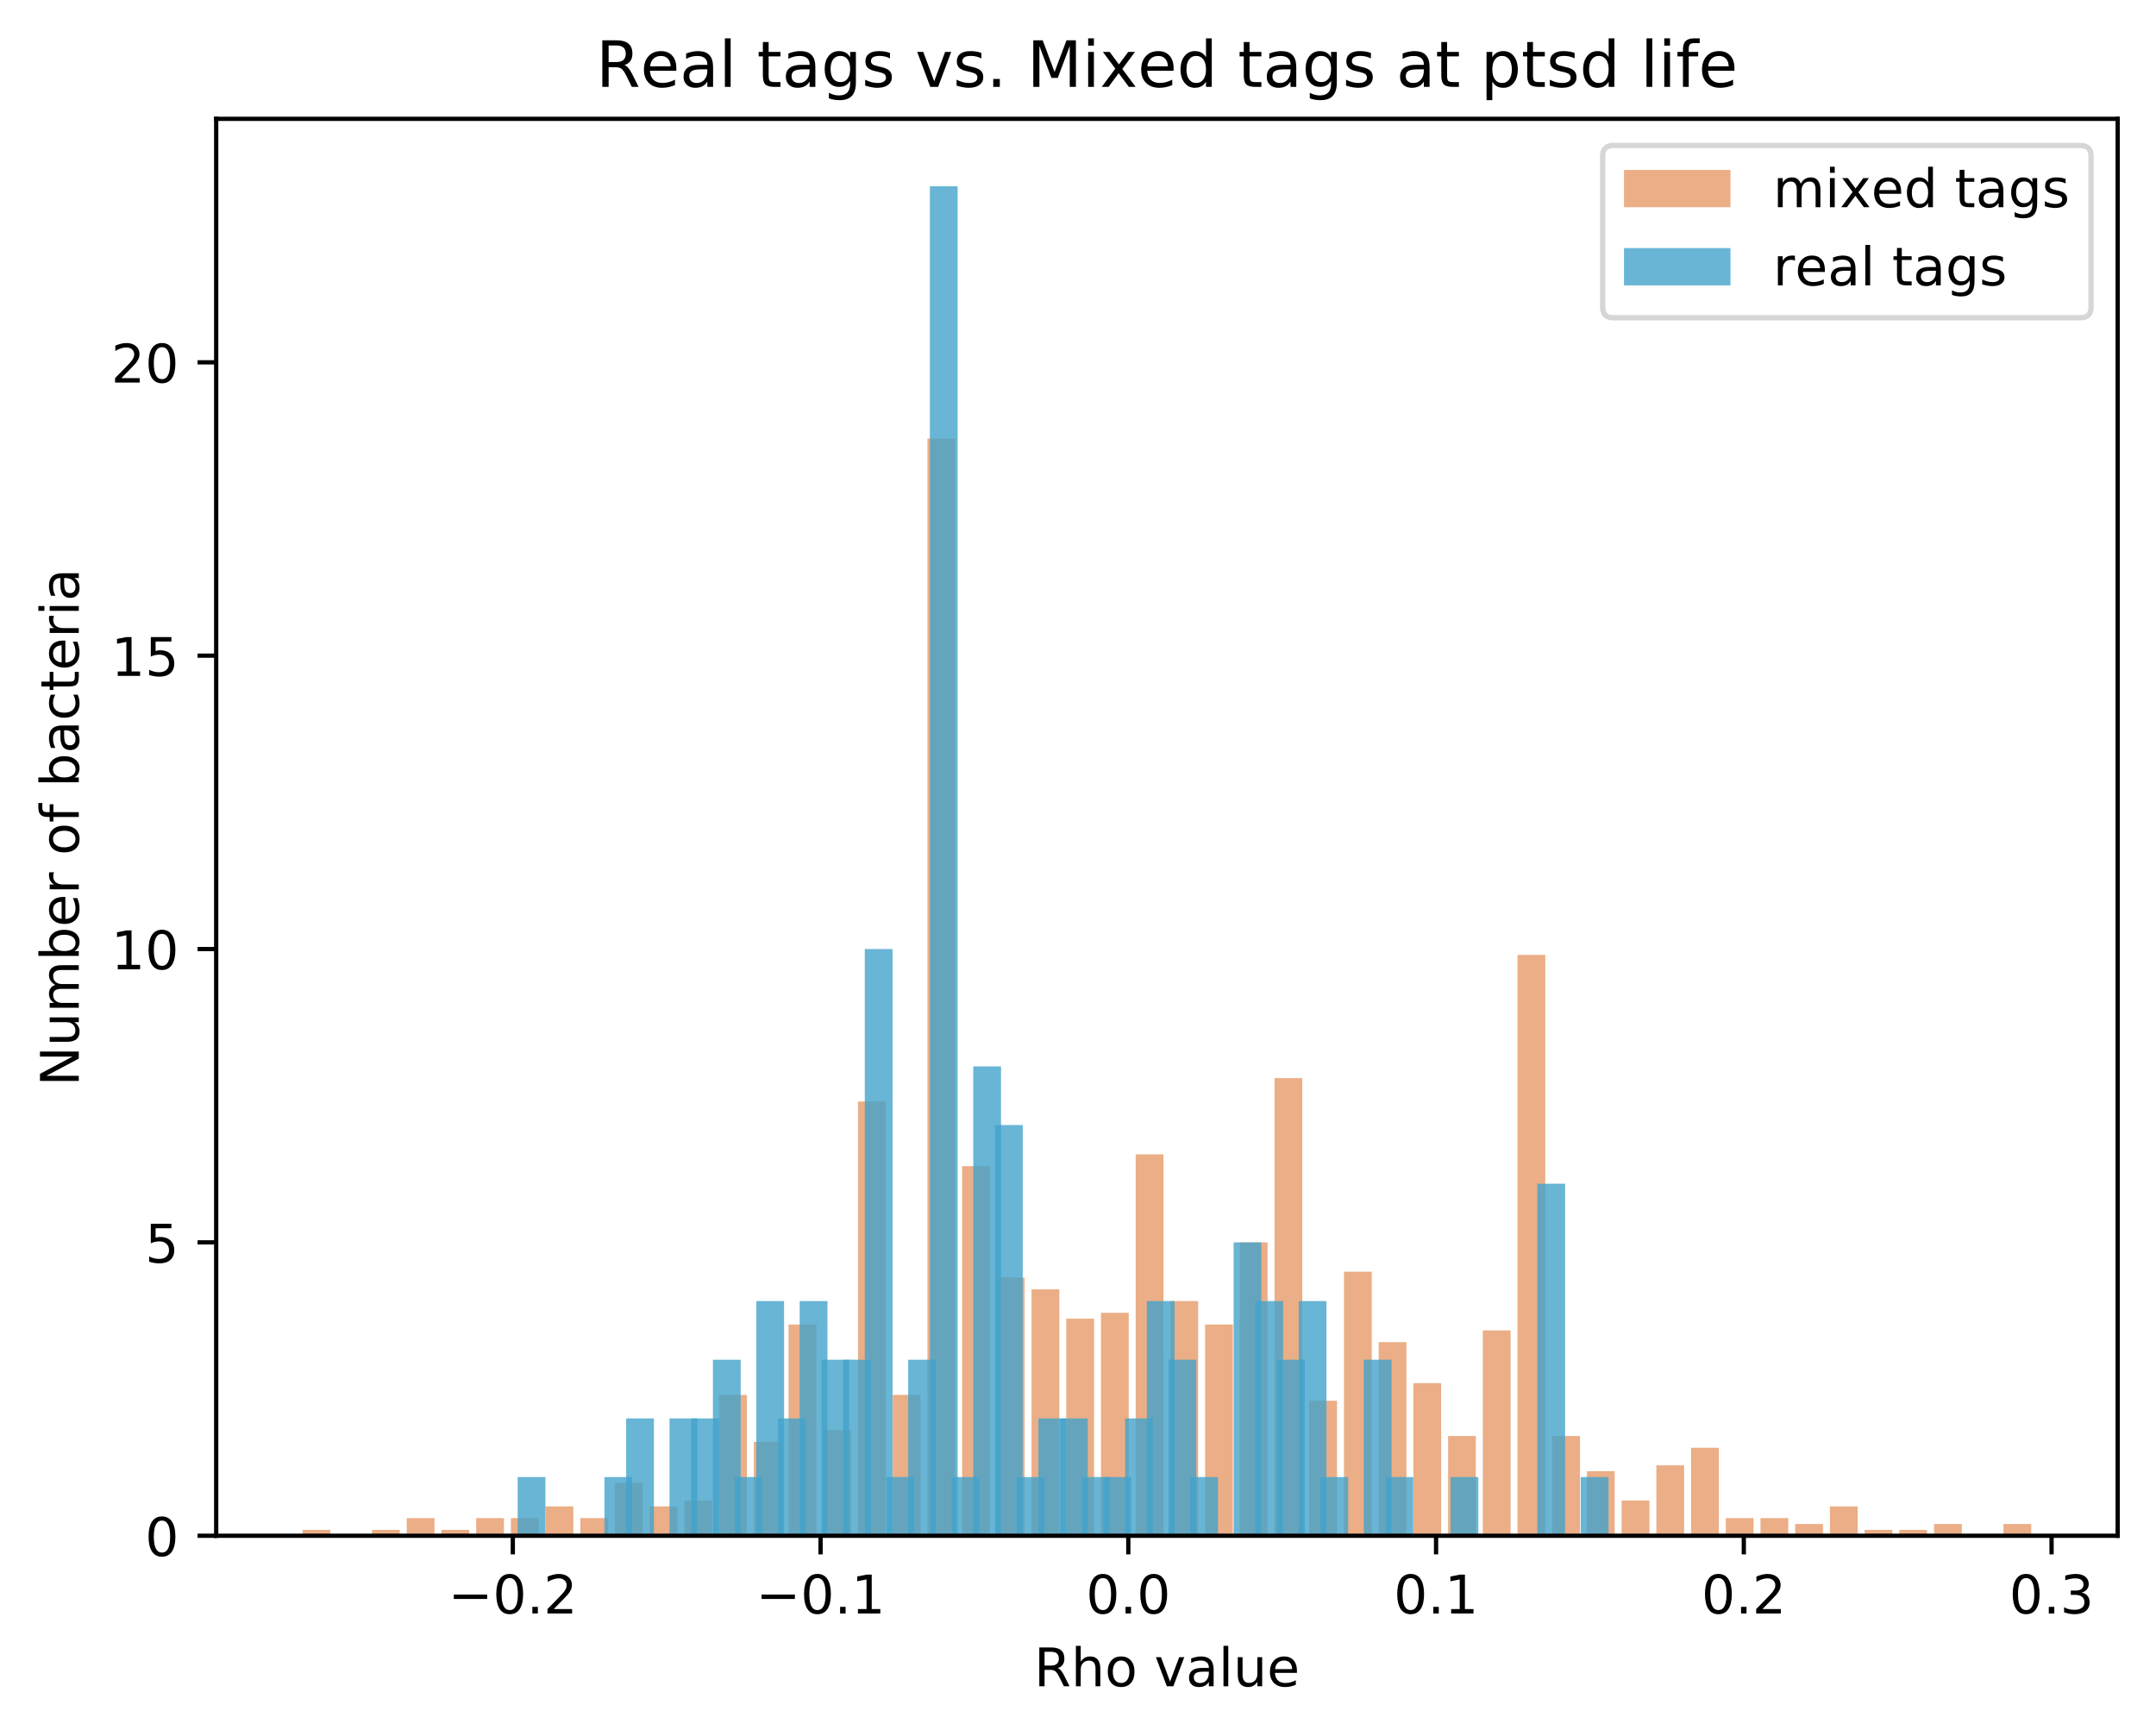 <?xml version="1.0" encoding="utf-8" standalone="no"?>
<!DOCTYPE svg PUBLIC "-//W3C//DTD SVG 1.1//EN"
  "http://www.w3.org/Graphics/SVG/1.1/DTD/svg11.dtd">
<!-- Created with matplotlib (https://matplotlib.org/) -->
<svg height="325.986pt" version="1.1" viewBox="0 0 404.923 325.986" width="404.923pt" xmlns="http://www.w3.org/2000/svg" xmlns:xlink="http://www.w3.org/1999/xlink">
 <defs>
  <style type="text/css">
*{stroke-linecap:butt;stroke-linejoin:round;}
  </style>
 </defs>
 <g id="figure_1">
  <g id="patch_1">
   <path d="M 0 325.986 
L 404.923 325.986 
L 404.923 0 
L 0 0 
z
" style="fill:#ffffff;"/>
  </g>
  <g id="axes_1">
   <g id="patch_2">
    <path d="M 40.603 288.43 
L 397.723 288.43 
L 397.723 22.318 
L 40.603 22.318 
z
" style="fill:#ffffff;"/>
   </g>
   <g id="patch_3">
    <path clip-path="url(#p8db9ea2156)" d="M 56.836 288.43 
L 62.051 288.43 
L 62.051 287.328 
L 56.836 287.328 
z
" style="fill:#d95f0e;opacity:0.5;"/>
   </g>
   <g id="patch_4">
    <path clip-path="url(#p8db9ea2156)" d="M 63.355 288.43 
L 68.57 288.43 
L 68.57 288.43 
L 63.355 288.43 
z
" style="fill:#d95f0e;opacity:0.5;"/>
   </g>
   <g id="patch_5">
    <path clip-path="url(#p8db9ea2156)" d="M 69.874 288.43 
L 75.09 288.43 
L 75.09 287.328 
L 69.874 287.328 
z
" style="fill:#d95f0e;opacity:0.5;"/>
   </g>
   <g id="patch_6">
    <path clip-path="url(#p8db9ea2156)" d="M 76.393 288.43 
L 81.609 288.43 
L 81.609 285.124 
L 76.393 285.124 
z
" style="fill:#d95f0e;opacity:0.5;"/>
   </g>
   <g id="patch_7">
    <path clip-path="url(#p8db9ea2156)" d="M 82.913 288.43 
L 88.128 288.43 
L 88.128 287.328 
L 82.913 287.328 
z
" style="fill:#d95f0e;opacity:0.5;"/>
   </g>
   <g id="patch_8">
    <path clip-path="url(#p8db9ea2156)" d="M 89.432 288.43 
L 94.647 288.43 
L 94.647 285.124 
L 89.432 285.124 
z
" style="fill:#d95f0e;opacity:0.5;"/>
   </g>
   <g id="patch_9">
    <path clip-path="url(#p8db9ea2156)" d="M 95.951 288.43 
L 101.166 288.43 
L 101.166 285.124 
L 95.951 285.124 
z
" style="fill:#d95f0e;opacity:0.5;"/>
   </g>
   <g id="patch_10">
    <path clip-path="url(#p8db9ea2156)" d="M 102.47 288.43 
L 107.685 288.43 
L 107.685 282.921 
L 102.47 282.921 
z
" style="fill:#d95f0e;opacity:0.5;"/>
   </g>
   <g id="patch_11">
    <path clip-path="url(#p8db9ea2156)" d="M 108.989 288.43 
L 114.205 288.43 
L 114.205 285.124 
L 108.989 285.124 
z
" style="fill:#d95f0e;opacity:0.5;"/>
   </g>
   <g id="patch_12">
    <path clip-path="url(#p8db9ea2156)" d="M 115.508 288.43 
L 120.724 288.43 
L 120.724 278.513 
L 115.508 278.513 
z
" style="fill:#d95f0e;opacity:0.5;"/>
   </g>
   <g id="patch_13">
    <path clip-path="url(#p8db9ea2156)" d="M 122.028 288.43 
L 127.243 288.43 
L 127.243 282.921 
L 122.028 282.921 
z
" style="fill:#d95f0e;opacity:0.5;"/>
   </g>
   <g id="patch_14">
    <path clip-path="url(#p8db9ea2156)" d="M 128.547 288.43 
L 133.762 288.43 
L 133.762 281.819 
L 128.547 281.819 
z
" style="fill:#d95f0e;opacity:0.5;"/>
   </g>
   <g id="patch_15">
    <path clip-path="url(#p8db9ea2156)" d="M 135.066 288.43 
L 140.281 288.43 
L 140.281 261.984 
L 135.066 261.984 
z
" style="fill:#d95f0e;opacity:0.5;"/>
   </g>
   <g id="patch_16">
    <path clip-path="url(#p8db9ea2156)" d="M 141.585 288.43 
L 146.8 288.43 
L 146.8 270.8 
L 141.585 270.8 
z
" style="fill:#d95f0e;opacity:0.5;"/>
   </g>
   <g id="patch_17">
    <path clip-path="url(#p8db9ea2156)" d="M 148.104 288.43 
L 153.32 288.43 
L 153.32 248.761 
L 148.104 248.761 
z
" style="fill:#d95f0e;opacity:0.5;"/>
   </g>
   <g id="patch_18">
    <path clip-path="url(#p8db9ea2156)" d="M 154.623 288.43 
L 159.839 288.43 
L 159.839 268.596 
L 154.623 268.596 
z
" style="fill:#d95f0e;opacity:0.5;"/>
   </g>
   <g id="patch_19">
    <path clip-path="url(#p8db9ea2156)" d="M 161.143 288.43 
L 166.358 288.43 
L 166.358 206.889 
L 161.143 206.889 
z
" style="fill:#d95f0e;opacity:0.5;"/>
   </g>
   <g id="patch_20">
    <path clip-path="url(#p8db9ea2156)" d="M 167.662 288.43 
L 172.877 288.43 
L 172.877 261.984 
L 167.662 261.984 
z
" style="fill:#d95f0e;opacity:0.5;"/>
   </g>
   <g id="patch_21">
    <path clip-path="url(#p8db9ea2156)" d="M 174.181 288.43 
L 179.396 288.43 
L 179.396 82.372 
L 174.181 82.372 
z
" style="fill:#d95f0e;opacity:0.5;"/>
   </g>
   <g id="patch_22">
    <path clip-path="url(#p8db9ea2156)" d="M 180.7 288.43 
L 185.915 288.43 
L 185.915 219.01 
L 180.7 219.01 
z
" style="fill:#d95f0e;opacity:0.5;"/>
   </g>
   <g id="patch_23">
    <path clip-path="url(#p8db9ea2156)" d="M 187.219 288.43 
L 192.435 288.43 
L 192.435 239.946 
L 187.219 239.946 
z
" style="fill:#d95f0e;opacity:0.5;"/>
   </g>
   <g id="patch_24">
    <path clip-path="url(#p8db9ea2156)" d="M 193.738 288.43 
L 198.954 288.43 
L 198.954 242.15 
L 193.738 242.15 
z
" style="fill:#d95f0e;opacity:0.5;"/>
   </g>
   <g id="patch_25">
    <path clip-path="url(#p8db9ea2156)" d="M 200.258 288.43 
L 205.473 288.43 
L 205.473 247.659 
L 200.258 247.659 
z
" style="fill:#d95f0e;opacity:0.5;"/>
   </g>
   <g id="patch_26">
    <path clip-path="url(#p8db9ea2156)" d="M 206.777 288.43 
L 211.992 288.43 
L 211.992 246.557 
L 206.777 246.557 
z
" style="fill:#d95f0e;opacity:0.5;"/>
   </g>
   <g id="patch_27">
    <path clip-path="url(#p8db9ea2156)" d="M 213.296 288.43 
L 218.511 288.43 
L 218.511 216.806 
L 213.296 216.806 
z
" style="fill:#d95f0e;opacity:0.5;"/>
   </g>
   <g id="patch_28">
    <path clip-path="url(#p8db9ea2156)" d="M 219.815 288.43 
L 225.03 288.43 
L 225.03 244.354 
L 219.815 244.354 
z
" style="fill:#d95f0e;opacity:0.5;"/>
   </g>
   <g id="patch_29">
    <path clip-path="url(#p8db9ea2156)" d="M 226.334 288.43 
L 231.55 288.43 
L 231.55 248.761 
L 226.334 248.761 
z
" style="fill:#d95f0e;opacity:0.5;"/>
   </g>
   <g id="patch_30">
    <path clip-path="url(#p8db9ea2156)" d="M 232.853 288.43 
L 238.069 288.43 
L 238.069 233.334 
L 232.853 233.334 
z
" style="fill:#d95f0e;opacity:0.5;"/>
   </g>
   <g id="patch_31">
    <path clip-path="url(#p8db9ea2156)" d="M 239.373 288.43 
L 244.588 288.43 
L 244.588 202.481 
L 239.373 202.481 
z
" style="fill:#d95f0e;opacity:0.5;"/>
   </g>
   <g id="patch_32">
    <path clip-path="url(#p8db9ea2156)" d="M 245.892 288.43 
L 251.107 288.43 
L 251.107 263.086 
L 245.892 263.086 
z
" style="fill:#d95f0e;opacity:0.5;"/>
   </g>
   <g id="patch_33">
    <path clip-path="url(#p8db9ea2156)" d="M 252.411 288.43 
L 257.626 288.43 
L 257.626 238.844 
L 252.411 238.844 
z
" style="fill:#d95f0e;opacity:0.5;"/>
   </g>
   <g id="patch_34">
    <path clip-path="url(#p8db9ea2156)" d="M 258.93 288.43 
L 264.145 288.43 
L 264.145 252.067 
L 258.93 252.067 
z
" style="fill:#d95f0e;opacity:0.5;"/>
   </g>
   <g id="patch_35">
    <path clip-path="url(#p8db9ea2156)" d="M 265.449 288.43 
L 270.665 288.43 
L 270.665 259.78 
L 265.449 259.78 
z
" style="fill:#d95f0e;opacity:0.5;"/>
   </g>
   <g id="patch_36">
    <path clip-path="url(#p8db9ea2156)" d="M 271.968 288.43 
L 277.184 288.43 
L 277.184 269.698 
L 271.968 269.698 
z
" style="fill:#d95f0e;opacity:0.5;"/>
   </g>
   <g id="patch_37">
    <path clip-path="url(#p8db9ea2156)" d="M 278.488 288.43 
L 283.703 288.43 
L 283.703 249.863 
L 278.488 249.863 
z
" style="fill:#d95f0e;opacity:0.5;"/>
   </g>
   <g id="patch_38">
    <path clip-path="url(#p8db9ea2156)" d="M 285.007 288.43 
L 290.222 288.43 
L 290.222 179.341 
L 285.007 179.341 
z
" style="fill:#d95f0e;opacity:0.5;"/>
   </g>
   <g id="patch_39">
    <path clip-path="url(#p8db9ea2156)" d="M 291.526 288.43 
L 296.741 288.43 
L 296.741 269.698 
L 291.526 269.698 
z
" style="fill:#d95f0e;opacity:0.5;"/>
   </g>
   <g id="patch_40">
    <path clip-path="url(#p8db9ea2156)" d="M 298.045 288.43 
L 303.26 288.43 
L 303.26 276.309 
L 298.045 276.309 
z
" style="fill:#d95f0e;opacity:0.5;"/>
   </g>
   <g id="patch_41">
    <path clip-path="url(#p8db9ea2156)" d="M 304.564 288.43 
L 309.78 288.43 
L 309.78 281.819 
L 304.564 281.819 
z
" style="fill:#d95f0e;opacity:0.5;"/>
   </g>
   <g id="patch_42">
    <path clip-path="url(#p8db9ea2156)" d="M 311.083 288.43 
L 316.299 288.43 
L 316.299 275.207 
L 311.083 275.207 
z
" style="fill:#d95f0e;opacity:0.5;"/>
   </g>
   <g id="patch_43">
    <path clip-path="url(#p8db9ea2156)" d="M 317.603 288.43 
L 322.818 288.43 
L 322.818 271.901 
L 317.603 271.901 
z
" style="fill:#d95f0e;opacity:0.5;"/>
   </g>
   <g id="patch_44">
    <path clip-path="url(#p8db9ea2156)" d="M 324.122 288.43 
L 329.337 288.43 
L 329.337 285.124 
L 324.122 285.124 
z
" style="fill:#d95f0e;opacity:0.5;"/>
   </g>
   <g id="patch_45">
    <path clip-path="url(#p8db9ea2156)" d="M 330.641 288.43 
L 335.856 288.43 
L 335.856 285.124 
L 330.641 285.124 
z
" style="fill:#d95f0e;opacity:0.5;"/>
   </g>
   <g id="patch_46">
    <path clip-path="url(#p8db9ea2156)" d="M 337.16 288.43 
L 342.375 288.43 
L 342.375 286.226 
L 337.16 286.226 
z
" style="fill:#d95f0e;opacity:0.5;"/>
   </g>
   <g id="patch_47">
    <path clip-path="url(#p8db9ea2156)" d="M 343.679 288.43 
L 348.895 288.43 
L 348.895 282.921 
L 343.679 282.921 
z
" style="fill:#d95f0e;opacity:0.5;"/>
   </g>
   <g id="patch_48">
    <path clip-path="url(#p8db9ea2156)" d="M 350.198 288.43 
L 355.414 288.43 
L 355.414 287.328 
L 350.198 287.328 
z
" style="fill:#d95f0e;opacity:0.5;"/>
   </g>
   <g id="patch_49">
    <path clip-path="url(#p8db9ea2156)" d="M 356.718 288.43 
L 361.933 288.43 
L 361.933 287.328 
L 356.718 287.328 
z
" style="fill:#d95f0e;opacity:0.5;"/>
   </g>
   <g id="patch_50">
    <path clip-path="url(#p8db9ea2156)" d="M 363.237 288.43 
L 368.452 288.43 
L 368.452 286.226 
L 363.237 286.226 
z
" style="fill:#d95f0e;opacity:0.5;"/>
   </g>
   <g id="patch_51">
    <path clip-path="url(#p8db9ea2156)" d="M 369.756 288.43 
L 374.971 288.43 
L 374.971 288.43 
L 369.756 288.43 
z
" style="fill:#d95f0e;opacity:0.5;"/>
   </g>
   <g id="patch_52">
    <path clip-path="url(#p8db9ea2156)" d="M 376.275 288.43 
L 381.49 288.43 
L 381.49 286.226 
L 376.275 286.226 
z
" style="fill:#d95f0e;opacity:0.5;"/>
   </g>
   <g id="patch_53">
    <path clip-path="url(#p8db9ea2156)" d="M 97.223 288.43 
L 102.438 288.43 
L 102.438 277.411 
L 97.223 277.411 
z
" style="fill:#43a2ca;opacity:0.8;"/>
   </g>
   <g id="patch_54">
    <path clip-path="url(#p8db9ea2156)" d="M 101.297 288.43 
L 106.513 288.43 
L 106.513 288.43 
L 101.297 288.43 
z
" style="fill:#43a2ca;opacity:0.8;"/>
   </g>
   <g id="patch_55">
    <path clip-path="url(#p8db9ea2156)" d="M 105.372 288.43 
L 110.587 288.43 
L 110.587 288.43 
L 105.372 288.43 
z
" style="fill:#43a2ca;opacity:0.8;"/>
   </g>
   <g id="patch_56">
    <path clip-path="url(#p8db9ea2156)" d="M 109.447 288.43 
L 114.662 288.43 
L 114.662 288.43 
L 109.447 288.43 
z
" style="fill:#43a2ca;opacity:0.8;"/>
   </g>
   <g id="patch_57">
    <path clip-path="url(#p8db9ea2156)" d="M 113.521 288.43 
L 118.737 288.43 
L 118.737 277.411 
L 113.521 277.411 
z
" style="fill:#43a2ca;opacity:0.8;"/>
   </g>
   <g id="patch_58">
    <path clip-path="url(#p8db9ea2156)" d="M 117.596 288.43 
L 122.811 288.43 
L 122.811 266.392 
L 117.596 266.392 
z
" style="fill:#43a2ca;opacity:0.8;"/>
   </g>
   <g id="patch_59">
    <path clip-path="url(#p8db9ea2156)" d="M 121.671 288.43 
L 126.886 288.43 
L 126.886 288.43 
L 121.671 288.43 
z
" style="fill:#43a2ca;opacity:0.8;"/>
   </g>
   <g id="patch_60">
    <path clip-path="url(#p8db9ea2156)" d="M 125.745 288.43 
L 130.961 288.43 
L 130.961 266.392 
L 125.745 266.392 
z
" style="fill:#43a2ca;opacity:0.8;"/>
   </g>
   <g id="patch_61">
    <path clip-path="url(#p8db9ea2156)" d="M 129.82 288.43 
L 135.035 288.43 
L 135.035 266.392 
L 129.82 266.392 
z
" style="fill:#43a2ca;opacity:0.8;"/>
   </g>
   <g id="patch_62">
    <path clip-path="url(#p8db9ea2156)" d="M 133.895 288.43 
L 139.11 288.43 
L 139.11 255.373 
L 133.895 255.373 
z
" style="fill:#43a2ca;opacity:0.8;"/>
   </g>
   <g id="patch_63">
    <path clip-path="url(#p8db9ea2156)" d="M 137.969 288.43 
L 143.185 288.43 
L 143.185 277.411 
L 137.969 277.411 
z
" style="fill:#43a2ca;opacity:0.8;"/>
   </g>
   <g id="patch_64">
    <path clip-path="url(#p8db9ea2156)" d="M 142.044 288.43 
L 147.259 288.43 
L 147.259 244.354 
L 142.044 244.354 
z
" style="fill:#43a2ca;opacity:0.8;"/>
   </g>
   <g id="patch_65">
    <path clip-path="url(#p8db9ea2156)" d="M 146.119 288.43 
L 151.334 288.43 
L 151.334 266.392 
L 146.119 266.392 
z
" style="fill:#43a2ca;opacity:0.8;"/>
   </g>
   <g id="patch_66">
    <path clip-path="url(#p8db9ea2156)" d="M 150.193 288.43 
L 155.409 288.43 
L 155.409 244.354 
L 150.193 244.354 
z
" style="fill:#43a2ca;opacity:0.8;"/>
   </g>
   <g id="patch_67">
    <path clip-path="url(#p8db9ea2156)" d="M 154.268 288.43 
L 159.483 288.43 
L 159.483 255.373 
L 154.268 255.373 
z
" style="fill:#43a2ca;opacity:0.8;"/>
   </g>
   <g id="patch_68">
    <path clip-path="url(#p8db9ea2156)" d="M 158.343 288.43 
L 163.558 288.43 
L 163.558 255.373 
L 158.343 255.373 
z
" style="fill:#43a2ca;opacity:0.8;"/>
   </g>
   <g id="patch_69">
    <path clip-path="url(#p8db9ea2156)" d="M 162.417 288.43 
L 167.633 288.43 
L 167.633 178.239 
L 162.417 178.239 
z
" style="fill:#43a2ca;opacity:0.8;"/>
   </g>
   <g id="patch_70">
    <path clip-path="url(#p8db9ea2156)" d="M 166.492 288.43 
L 171.707 288.43 
L 171.707 277.411 
L 166.492 277.411 
z
" style="fill:#43a2ca;opacity:0.8;"/>
   </g>
   <g id="patch_71">
    <path clip-path="url(#p8db9ea2156)" d="M 170.567 288.43 
L 175.782 288.43 
L 175.782 255.373 
L 170.567 255.373 
z
" style="fill:#43a2ca;opacity:0.8;"/>
   </g>
   <g id="patch_72">
    <path clip-path="url(#p8db9ea2156)" d="M 174.641 288.43 
L 179.857 288.43 
L 179.857 34.99 
L 174.641 34.99 
z
" style="fill:#43a2ca;opacity:0.8;"/>
   </g>
   <g id="patch_73">
    <path clip-path="url(#p8db9ea2156)" d="M 178.716 288.43 
L 183.931 288.43 
L 183.931 277.411 
L 178.716 277.411 
z
" style="fill:#43a2ca;opacity:0.8;"/>
   </g>
   <g id="patch_74">
    <path clip-path="url(#p8db9ea2156)" d="M 182.791 288.43 
L 188.006 288.43 
L 188.006 200.277 
L 182.791 200.277 
z
" style="fill:#43a2ca;opacity:0.8;"/>
   </g>
   <g id="patch_75">
    <path clip-path="url(#p8db9ea2156)" d="M 186.865 288.43 
L 192.081 288.43 
L 192.081 211.296 
L 186.865 211.296 
z
" style="fill:#43a2ca;opacity:0.8;"/>
   </g>
   <g id="patch_76">
    <path clip-path="url(#p8db9ea2156)" d="M 190.94 288.43 
L 196.155 288.43 
L 196.155 277.411 
L 190.94 277.411 
z
" style="fill:#43a2ca;opacity:0.8;"/>
   </g>
   <g id="patch_77">
    <path clip-path="url(#p8db9ea2156)" d="M 195.015 288.43 
L 200.23 288.43 
L 200.23 266.392 
L 195.015 266.392 
z
" style="fill:#43a2ca;opacity:0.8;"/>
   </g>
   <g id="patch_78">
    <path clip-path="url(#p8db9ea2156)" d="M 199.089 288.43 
L 204.305 288.43 
L 204.305 266.392 
L 199.089 266.392 
z
" style="fill:#43a2ca;opacity:0.8;"/>
   </g>
   <g id="patch_79">
    <path clip-path="url(#p8db9ea2156)" d="M 203.164 288.43 
L 208.379 288.43 
L 208.379 277.411 
L 203.164 277.411 
z
" style="fill:#43a2ca;opacity:0.8;"/>
   </g>
   <g id="patch_80">
    <path clip-path="url(#p8db9ea2156)" d="M 207.239 288.43 
L 212.454 288.43 
L 212.454 277.411 
L 207.239 277.411 
z
" style="fill:#43a2ca;opacity:0.8;"/>
   </g>
   <g id="patch_81">
    <path clip-path="url(#p8db9ea2156)" d="M 211.313 288.43 
L 216.529 288.43 
L 216.529 266.392 
L 211.313 266.392 
z
" style="fill:#43a2ca;opacity:0.8;"/>
   </g>
   <g id="patch_82">
    <path clip-path="url(#p8db9ea2156)" d="M 215.388 288.43 
L 220.603 288.43 
L 220.603 244.354 
L 215.388 244.354 
z
" style="fill:#43a2ca;opacity:0.8;"/>
   </g>
   <g id="patch_83">
    <path clip-path="url(#p8db9ea2156)" d="M 219.463 288.43 
L 224.678 288.43 
L 224.678 255.373 
L 219.463 255.373 
z
" style="fill:#43a2ca;opacity:0.8;"/>
   </g>
   <g id="patch_84">
    <path clip-path="url(#p8db9ea2156)" d="M 223.537 288.43 
L 228.753 288.43 
L 228.753 277.411 
L 223.537 277.411 
z
" style="fill:#43a2ca;opacity:0.8;"/>
   </g>
   <g id="patch_85">
    <path clip-path="url(#p8db9ea2156)" d="M 227.612 288.43 
L 232.827 288.43 
L 232.827 288.43 
L 227.612 288.43 
z
" style="fill:#43a2ca;opacity:0.8;"/>
   </g>
   <g id="patch_86">
    <path clip-path="url(#p8db9ea2156)" d="M 231.687 288.43 
L 236.902 288.43 
L 236.902 233.334 
L 231.687 233.334 
z
" style="fill:#43a2ca;opacity:0.8;"/>
   </g>
   <g id="patch_87">
    <path clip-path="url(#p8db9ea2156)" d="M 235.761 288.43 
L 240.977 288.43 
L 240.977 244.354 
L 235.761 244.354 
z
" style="fill:#43a2ca;opacity:0.8;"/>
   </g>
   <g id="patch_88">
    <path clip-path="url(#p8db9ea2156)" d="M 239.836 288.43 
L 245.051 288.43 
L 245.051 255.373 
L 239.836 255.373 
z
" style="fill:#43a2ca;opacity:0.8;"/>
   </g>
   <g id="patch_89">
    <path clip-path="url(#p8db9ea2156)" d="M 243.911 288.43 
L 249.126 288.43 
L 249.126 244.354 
L 243.911 244.354 
z
" style="fill:#43a2ca;opacity:0.8;"/>
   </g>
   <g id="patch_90">
    <path clip-path="url(#p8db9ea2156)" d="M 247.985 288.43 
L 253.201 288.43 
L 253.201 277.411 
L 247.985 277.411 
z
" style="fill:#43a2ca;opacity:0.8;"/>
   </g>
   <g id="patch_91">
    <path clip-path="url(#p8db9ea2156)" d="M 252.06 288.43 
L 257.275 288.43 
L 257.275 288.43 
L 252.06 288.43 
z
" style="fill:#43a2ca;opacity:0.8;"/>
   </g>
   <g id="patch_92">
    <path clip-path="url(#p8db9ea2156)" d="M 256.135 288.43 
L 261.35 288.43 
L 261.35 255.373 
L 256.135 255.373 
z
" style="fill:#43a2ca;opacity:0.8;"/>
   </g>
   <g id="patch_93">
    <path clip-path="url(#p8db9ea2156)" d="M 260.209 288.43 
L 265.425 288.43 
L 265.425 277.411 
L 260.209 277.411 
z
" style="fill:#43a2ca;opacity:0.8;"/>
   </g>
   <g id="patch_94">
    <path clip-path="url(#p8db9ea2156)" d="M 264.284 288.43 
L 269.499 288.43 
L 269.499 288.43 
L 264.284 288.43 
z
" style="fill:#43a2ca;opacity:0.8;"/>
   </g>
   <g id="patch_95">
    <path clip-path="url(#p8db9ea2156)" d="M 268.359 288.43 
L 273.574 288.43 
L 273.574 288.43 
L 268.359 288.43 
z
" style="fill:#43a2ca;opacity:0.8;"/>
   </g>
   <g id="patch_96">
    <path clip-path="url(#p8db9ea2156)" d="M 272.433 288.43 
L 277.649 288.43 
L 277.649 277.411 
L 272.433 277.411 
z
" style="fill:#43a2ca;opacity:0.8;"/>
   </g>
   <g id="patch_97">
    <path clip-path="url(#p8db9ea2156)" d="M 276.508 288.43 
L 281.723 288.43 
L 281.723 288.43 
L 276.508 288.43 
z
" style="fill:#43a2ca;opacity:0.8;"/>
   </g>
   <g id="patch_98">
    <path clip-path="url(#p8db9ea2156)" d="M 280.583 288.43 
L 285.798 288.43 
L 285.798 288.43 
L 280.583 288.43 
z
" style="fill:#43a2ca;opacity:0.8;"/>
   </g>
   <g id="patch_99">
    <path clip-path="url(#p8db9ea2156)" d="M 284.657 288.43 
L 289.873 288.43 
L 289.873 288.43 
L 284.657 288.43 
z
" style="fill:#43a2ca;opacity:0.8;"/>
   </g>
   <g id="patch_100">
    <path clip-path="url(#p8db9ea2156)" d="M 288.732 288.43 
L 293.947 288.43 
L 293.947 222.315 
L 288.732 222.315 
z
" style="fill:#43a2ca;opacity:0.8;"/>
   </g>
   <g id="patch_101">
    <path clip-path="url(#p8db9ea2156)" d="M 292.807 288.43 
L 298.022 288.43 
L 298.022 288.43 
L 292.807 288.43 
z
" style="fill:#43a2ca;opacity:0.8;"/>
   </g>
   <g id="patch_102">
    <path clip-path="url(#p8db9ea2156)" d="M 296.881 288.43 
L 302.097 288.43 
L 302.097 277.411 
L 296.881 277.411 
z
" style="fill:#43a2ca;opacity:0.8;"/>
   </g>
   <g id="matplotlib.axis_1">
    <g id="xtick_1">
     <g id="line2d_1">
      <defs>
       <path d="M 0 0 
L 0 3.5 
" id="m055e99f0f3" style="stroke:#000000;stroke-width:0.8;"/>
      </defs>
      <g>
       <use style="stroke:#000000;stroke-width:0.8;" x="96.313" xlink:href="#m055e99f0f3" y="288.43"/>
      </g>
     </g>
     <g id="text_1">
      <!-- −0.2 -->
      <defs>
       <path d="M 10.594 35.5 
L 73.188 35.5 
L 73.188 27.203 
L 10.594 27.203 
z
" id="DejaVuSans-8722"/>
       <path d="M 31.781 66.406 
Q 24.172 66.406 20.328 58.906 
Q 16.5 51.422 16.5 36.375 
Q 16.5 21.391 20.328 13.891 
Q 24.172 6.391 31.781 6.391 
Q 39.453 6.391 43.281 13.891 
Q 47.125 21.391 47.125 36.375 
Q 47.125 51.422 43.281 58.906 
Q 39.453 66.406 31.781 66.406 
z
M 31.781 74.219 
Q 44.047 74.219 50.516 64.516 
Q 56.984 54.828 56.984 36.375 
Q 56.984 17.969 50.516 8.266 
Q 44.047 -1.422 31.781 -1.422 
Q 19.531 -1.422 13.062 8.266 
Q 6.594 17.969 6.594 36.375 
Q 6.594 54.828 13.062 64.516 
Q 19.531 74.219 31.781 74.219 
z
" id="DejaVuSans-48"/>
       <path d="M 10.688 12.406 
L 21 12.406 
L 21 0 
L 10.688 0 
z
" id="DejaVuSans-46"/>
       <path d="M 19.188 8.297 
L 53.609 8.297 
L 53.609 0 
L 7.328 0 
L 7.328 8.297 
Q 12.938 14.109 22.625 23.891 
Q 32.328 33.688 34.812 36.531 
Q 39.547 41.844 41.422 45.531 
Q 43.312 49.219 43.312 52.781 
Q 43.312 58.594 39.234 62.25 
Q 35.156 65.922 28.609 65.922 
Q 23.969 65.922 18.812 64.312 
Q 13.672 62.703 7.812 59.422 
L 7.812 69.391 
Q 13.766 71.781 18.938 73 
Q 24.125 74.219 28.422 74.219 
Q 39.75 74.219 46.484 68.547 
Q 53.219 62.891 53.219 53.422 
Q 53.219 48.922 51.531 44.891 
Q 49.859 40.875 45.406 35.406 
Q 44.188 33.984 37.641 27.219 
Q 31.109 20.453 19.188 8.297 
z
" id="DejaVuSans-50"/>
      </defs>
      <g transform="translate(84.172 303.029)scale(0.1 -0.1)">
       <use xlink:href="#DejaVuSans-8722"/>
       <use x="83.789" xlink:href="#DejaVuSans-48"/>
       <use x="147.412" xlink:href="#DejaVuSans-46"/>
       <use x="179.199" xlink:href="#DejaVuSans-50"/>
      </g>
     </g>
    </g>
    <g id="xtick_2">
     <g id="line2d_2">
      <g>
       <use style="stroke:#000000;stroke-width:0.8;" x="154.112" xlink:href="#m055e99f0f3" y="288.43"/>
      </g>
     </g>
     <g id="text_2">
      <!-- −0.1 -->
      <defs>
       <path d="M 12.406 8.297 
L 28.516 8.297 
L 28.516 63.922 
L 10.984 60.406 
L 10.984 69.391 
L 28.422 72.906 
L 38.281 72.906 
L 38.281 8.297 
L 54.391 8.297 
L 54.391 0 
L 12.406 0 
z
" id="DejaVuSans-49"/>
      </defs>
      <g transform="translate(141.971 303.029)scale(0.1 -0.1)">
       <use xlink:href="#DejaVuSans-8722"/>
       <use x="83.789" xlink:href="#DejaVuSans-48"/>
       <use x="147.412" xlink:href="#DejaVuSans-46"/>
       <use x="179.199" xlink:href="#DejaVuSans-49"/>
      </g>
     </g>
    </g>
    <g id="xtick_3">
     <g id="line2d_3">
      <g>
       <use style="stroke:#000000;stroke-width:0.8;" x="211.911" xlink:href="#m055e99f0f3" y="288.43"/>
      </g>
     </g>
     <g id="text_3">
      <!-- 0.0 -->
      <g transform="translate(203.96 303.029)scale(0.1 -0.1)">
       <use xlink:href="#DejaVuSans-48"/>
       <use x="63.623" xlink:href="#DejaVuSans-46"/>
       <use x="95.41" xlink:href="#DejaVuSans-48"/>
      </g>
     </g>
    </g>
    <g id="xtick_4">
     <g id="line2d_4">
      <g>
       <use style="stroke:#000000;stroke-width:0.8;" x="269.711" xlink:href="#m055e99f0f3" y="288.43"/>
      </g>
     </g>
     <g id="text_4">
      <!-- 0.1 -->
      <g transform="translate(261.759 303.029)scale(0.1 -0.1)">
       <use xlink:href="#DejaVuSans-48"/>
       <use x="63.623" xlink:href="#DejaVuSans-46"/>
       <use x="95.41" xlink:href="#DejaVuSans-49"/>
      </g>
     </g>
    </g>
    <g id="xtick_5">
     <g id="line2d_5">
      <g>
       <use style="stroke:#000000;stroke-width:0.8;" x="327.51" xlink:href="#m055e99f0f3" y="288.43"/>
      </g>
     </g>
     <g id="text_5">
      <!-- 0.2 -->
      <g transform="translate(319.558 303.029)scale(0.1 -0.1)">
       <use xlink:href="#DejaVuSans-48"/>
       <use x="63.623" xlink:href="#DejaVuSans-46"/>
       <use x="95.41" xlink:href="#DejaVuSans-50"/>
      </g>
     </g>
    </g>
    <g id="xtick_6">
     <g id="line2d_6">
      <g>
       <use style="stroke:#000000;stroke-width:0.8;" x="385.309" xlink:href="#m055e99f0f3" y="288.43"/>
      </g>
     </g>
     <g id="text_6">
      <!-- 0.3 -->
      <defs>
       <path d="M 40.578 39.312 
Q 47.656 37.797 51.625 33 
Q 55.609 28.219 55.609 21.188 
Q 55.609 10.406 48.188 4.484 
Q 40.766 -1.422 27.094 -1.422 
Q 22.516 -1.422 17.656 -0.516 
Q 12.797 0.391 7.625 2.203 
L 7.625 11.719 
Q 11.719 9.328 16.594 8.109 
Q 21.484 6.891 26.812 6.891 
Q 36.078 6.891 40.938 10.547 
Q 45.797 14.203 45.797 21.188 
Q 45.797 27.641 41.281 31.266 
Q 36.766 34.906 28.719 34.906 
L 20.219 34.906 
L 20.219 43.016 
L 29.109 43.016 
Q 36.375 43.016 40.234 45.922 
Q 44.094 48.828 44.094 54.297 
Q 44.094 59.906 40.109 62.906 
Q 36.141 65.922 28.719 65.922 
Q 24.656 65.922 20.016 65.031 
Q 15.375 64.156 9.812 62.312 
L 9.812 71.094 
Q 15.438 72.656 20.344 73.438 
Q 25.25 74.219 29.594 74.219 
Q 40.828 74.219 47.359 69.109 
Q 53.906 64.016 53.906 55.328 
Q 53.906 49.266 50.438 45.094 
Q 46.969 40.922 40.578 39.312 
z
" id="DejaVuSans-51"/>
      </defs>
      <g transform="translate(377.357 303.029)scale(0.1 -0.1)">
       <use xlink:href="#DejaVuSans-48"/>
       <use x="63.623" xlink:href="#DejaVuSans-46"/>
       <use x="95.41" xlink:href="#DejaVuSans-51"/>
      </g>
     </g>
    </g>
    <g id="text_7">
     <!-- Rho value -->
     <defs>
      <path d="M 44.391 34.188 
Q 47.562 33.109 50.562 29.594 
Q 53.562 26.078 56.594 19.922 
L 66.609 0 
L 56 0 
L 46.688 18.703 
Q 43.062 26.031 39.672 28.422 
Q 36.281 30.812 30.422 30.812 
L 19.672 30.812 
L 19.672 0 
L 9.812 0 
L 9.812 72.906 
L 32.078 72.906 
Q 44.578 72.906 50.734 67.672 
Q 56.891 62.453 56.891 51.906 
Q 56.891 45.016 53.688 40.469 
Q 50.484 35.938 44.391 34.188 
z
M 19.672 64.797 
L 19.672 38.922 
L 32.078 38.922 
Q 39.203 38.922 42.844 42.219 
Q 46.484 45.516 46.484 51.906 
Q 46.484 58.297 42.844 61.547 
Q 39.203 64.797 32.078 64.797 
z
" id="DejaVuSans-82"/>
      <path d="M 54.891 33.016 
L 54.891 0 
L 45.906 0 
L 45.906 32.719 
Q 45.906 40.484 42.875 44.328 
Q 39.844 48.188 33.797 48.188 
Q 26.516 48.188 22.312 43.547 
Q 18.109 38.922 18.109 30.906 
L 18.109 0 
L 9.078 0 
L 9.078 75.984 
L 18.109 75.984 
L 18.109 46.188 
Q 21.344 51.125 25.703 53.562 
Q 30.078 56 35.797 56 
Q 45.219 56 50.047 50.172 
Q 54.891 44.344 54.891 33.016 
z
" id="DejaVuSans-104"/>
      <path d="M 30.609 48.391 
Q 23.391 48.391 19.188 42.75 
Q 14.984 37.109 14.984 27.297 
Q 14.984 17.484 19.156 11.844 
Q 23.344 6.203 30.609 6.203 
Q 37.797 6.203 41.984 11.859 
Q 46.188 17.531 46.188 27.297 
Q 46.188 37.016 41.984 42.703 
Q 37.797 48.391 30.609 48.391 
z
M 30.609 56 
Q 42.328 56 49.016 48.375 
Q 55.719 40.766 55.719 27.297 
Q 55.719 13.875 49.016 6.219 
Q 42.328 -1.422 30.609 -1.422 
Q 18.844 -1.422 12.172 6.219 
Q 5.516 13.875 5.516 27.297 
Q 5.516 40.766 12.172 48.375 
Q 18.844 56 30.609 56 
z
" id="DejaVuSans-111"/>
      <path id="DejaVuSans-32"/>
      <path d="M 2.984 54.688 
L 12.5 54.688 
L 29.594 8.797 
L 46.688 54.688 
L 56.203 54.688 
L 35.688 0 
L 23.484 0 
z
" id="DejaVuSans-118"/>
      <path d="M 34.281 27.484 
Q 23.391 27.484 19.188 25 
Q 14.984 22.516 14.984 16.5 
Q 14.984 11.719 18.141 8.906 
Q 21.297 6.109 26.703 6.109 
Q 34.188 6.109 38.703 11.406 
Q 43.219 16.703 43.219 25.484 
L 43.219 27.484 
z
M 52.203 31.203 
L 52.203 0 
L 43.219 0 
L 43.219 8.297 
Q 40.141 3.328 35.547 0.953 
Q 30.953 -1.422 24.312 -1.422 
Q 15.922 -1.422 10.953 3.297 
Q 6 8.016 6 15.922 
Q 6 25.141 12.172 29.828 
Q 18.359 34.516 30.609 34.516 
L 43.219 34.516 
L 43.219 35.406 
Q 43.219 41.609 39.141 45 
Q 35.062 48.391 27.688 48.391 
Q 23 48.391 18.547 47.266 
Q 14.109 46.141 10.016 43.891 
L 10.016 52.203 
Q 14.938 54.109 19.578 55.047 
Q 24.219 56 28.609 56 
Q 40.484 56 46.344 49.844 
Q 52.203 43.703 52.203 31.203 
z
" id="DejaVuSans-97"/>
      <path d="M 9.422 75.984 
L 18.406 75.984 
L 18.406 0 
L 9.422 0 
z
" id="DejaVuSans-108"/>
      <path d="M 8.5 21.578 
L 8.5 54.688 
L 17.484 54.688 
L 17.484 21.922 
Q 17.484 14.156 20.5 10.266 
Q 23.531 6.391 29.594 6.391 
Q 36.859 6.391 41.078 11.031 
Q 45.312 15.672 45.312 23.688 
L 45.312 54.688 
L 54.297 54.688 
L 54.297 0 
L 45.312 0 
L 45.312 8.406 
Q 42.047 3.422 37.719 1 
Q 33.406 -1.422 27.688 -1.422 
Q 18.266 -1.422 13.375 4.438 
Q 8.5 10.297 8.5 21.578 
z
M 31.109 56 
z
" id="DejaVuSans-117"/>
      <path d="M 56.203 29.594 
L 56.203 25.203 
L 14.891 25.203 
Q 15.484 15.922 20.484 11.062 
Q 25.484 6.203 34.422 6.203 
Q 39.594 6.203 44.453 7.469 
Q 49.312 8.734 54.109 11.281 
L 54.109 2.781 
Q 49.266 0.734 44.188 -0.344 
Q 39.109 -1.422 33.891 -1.422 
Q 20.797 -1.422 13.156 6.188 
Q 5.516 13.812 5.516 26.812 
Q 5.516 40.234 12.766 48.109 
Q 20.016 56 32.328 56 
Q 43.359 56 49.781 48.891 
Q 56.203 41.797 56.203 29.594 
z
M 47.219 32.234 
Q 47.125 39.594 43.094 43.984 
Q 39.062 48.391 32.422 48.391 
Q 24.906 48.391 20.391 44.141 
Q 15.875 39.891 15.188 32.172 
z
" id="DejaVuSans-101"/>
     </defs>
     <g transform="translate(194.214 316.707)scale(0.1 -0.1)">
      <use xlink:href="#DejaVuSans-82"/>
      <use x="69.482" xlink:href="#DejaVuSans-104"/>
      <use x="132.861" xlink:href="#DejaVuSans-111"/>
      <use x="194.043" xlink:href="#DejaVuSans-32"/>
      <use x="225.83" xlink:href="#DejaVuSans-118"/>
      <use x="285.01" xlink:href="#DejaVuSans-97"/>
      <use x="346.289" xlink:href="#DejaVuSans-108"/>
      <use x="374.072" xlink:href="#DejaVuSans-117"/>
      <use x="437.451" xlink:href="#DejaVuSans-101"/>
     </g>
    </g>
   </g>
   <g id="matplotlib.axis_2">
    <g id="ytick_1">
     <g id="line2d_7">
      <defs>
       <path d="M 0 0 
L -3.5 0 
" id="mf53000dad3" style="stroke:#000000;stroke-width:0.8;"/>
      </defs>
      <g>
       <use style="stroke:#000000;stroke-width:0.8;" x="40.603" xlink:href="#mf53000dad3" y="288.43"/>
      </g>
     </g>
     <g id="text_8">
      <!-- 0 -->
      <g transform="translate(27.241 292.229)scale(0.1 -0.1)">
       <use xlink:href="#DejaVuSans-48"/>
      </g>
     </g>
    </g>
    <g id="ytick_2">
     <g id="line2d_8">
      <g>
       <use style="stroke:#000000;stroke-width:0.8;" x="40.603" xlink:href="#mf53000dad3" y="233.334"/>
      </g>
     </g>
     <g id="text_9">
      <!-- 5 -->
      <defs>
       <path d="M 10.797 72.906 
L 49.516 72.906 
L 49.516 64.594 
L 19.828 64.594 
L 19.828 46.734 
Q 21.969 47.469 24.109 47.828 
Q 26.266 48.188 28.422 48.188 
Q 40.625 48.188 47.75 41.5 
Q 54.891 34.812 54.891 23.391 
Q 54.891 11.625 47.562 5.094 
Q 40.234 -1.422 26.906 -1.422 
Q 22.312 -1.422 17.547 -0.641 
Q 12.797 0.141 7.719 1.703 
L 7.719 11.625 
Q 12.109 9.234 16.797 8.062 
Q 21.484 6.891 26.703 6.891 
Q 35.156 6.891 40.078 11.328 
Q 45.016 15.766 45.016 23.391 
Q 45.016 31 40.078 35.438 
Q 35.156 39.891 26.703 39.891 
Q 22.75 39.891 18.812 39.016 
Q 14.891 38.141 10.797 36.281 
z
" id="DejaVuSans-53"/>
      </defs>
      <g transform="translate(27.241 237.134)scale(0.1 -0.1)">
       <use xlink:href="#DejaVuSans-53"/>
      </g>
     </g>
    </g>
    <g id="ytick_3">
     <g id="line2d_9">
      <g>
       <use style="stroke:#000000;stroke-width:0.8;" x="40.603" xlink:href="#mf53000dad3" y="178.239"/>
      </g>
     </g>
     <g id="text_10">
      <!-- 10 -->
      <g transform="translate(20.878 182.038)scale(0.1 -0.1)">
       <use xlink:href="#DejaVuSans-49"/>
       <use x="63.623" xlink:href="#DejaVuSans-48"/>
      </g>
     </g>
    </g>
    <g id="ytick_4">
     <g id="line2d_10">
      <g>
       <use style="stroke:#000000;stroke-width:0.8;" x="40.603" xlink:href="#mf53000dad3" y="123.143"/>
      </g>
     </g>
     <g id="text_11">
      <!-- 15 -->
      <g transform="translate(20.878 126.942)scale(0.1 -0.1)">
       <use xlink:href="#DejaVuSans-49"/>
       <use x="63.623" xlink:href="#DejaVuSans-53"/>
      </g>
     </g>
    </g>
    <g id="ytick_5">
     <g id="line2d_11">
      <g>
       <use style="stroke:#000000;stroke-width:0.8;" x="40.603" xlink:href="#mf53000dad3" y="68.048"/>
      </g>
     </g>
     <g id="text_12">
      <!-- 20 -->
      <g transform="translate(20.878 71.847)scale(0.1 -0.1)">
       <use xlink:href="#DejaVuSans-50"/>
       <use x="63.623" xlink:href="#DejaVuSans-48"/>
      </g>
     </g>
    </g>
    <g id="text_13">
     <!-- Number of bacteria -->
     <defs>
      <path d="M 9.812 72.906 
L 23.094 72.906 
L 55.422 11.922 
L 55.422 72.906 
L 64.984 72.906 
L 64.984 0 
L 51.703 0 
L 19.391 60.984 
L 19.391 0 
L 9.812 0 
z
" id="DejaVuSans-78"/>
      <path d="M 52 44.188 
Q 55.375 50.25 60.062 53.125 
Q 64.75 56 71.094 56 
Q 79.641 56 84.281 50.016 
Q 88.922 44.047 88.922 33.016 
L 88.922 0 
L 79.891 0 
L 79.891 32.719 
Q 79.891 40.578 77.094 44.375 
Q 74.312 48.188 68.609 48.188 
Q 61.625 48.188 57.562 43.547 
Q 53.516 38.922 53.516 30.906 
L 53.516 0 
L 44.484 0 
L 44.484 32.719 
Q 44.484 40.625 41.703 44.406 
Q 38.922 48.188 33.109 48.188 
Q 26.219 48.188 22.156 43.531 
Q 18.109 38.875 18.109 30.906 
L 18.109 0 
L 9.078 0 
L 9.078 54.688 
L 18.109 54.688 
L 18.109 46.188 
Q 21.188 51.219 25.484 53.609 
Q 29.781 56 35.688 56 
Q 41.656 56 45.828 52.969 
Q 50 49.953 52 44.188 
z
" id="DejaVuSans-109"/>
      <path d="M 48.688 27.297 
Q 48.688 37.203 44.609 42.844 
Q 40.531 48.484 33.406 48.484 
Q 26.266 48.484 22.188 42.844 
Q 18.109 37.203 18.109 27.297 
Q 18.109 17.391 22.188 11.75 
Q 26.266 6.109 33.406 6.109 
Q 40.531 6.109 44.609 11.75 
Q 48.688 17.391 48.688 27.297 
z
M 18.109 46.391 
Q 20.953 51.266 25.266 53.625 
Q 29.594 56 35.594 56 
Q 45.562 56 51.781 48.094 
Q 58.016 40.188 58.016 27.297 
Q 58.016 14.406 51.781 6.484 
Q 45.562 -1.422 35.594 -1.422 
Q 29.594 -1.422 25.266 0.953 
Q 20.953 3.328 18.109 8.203 
L 18.109 0 
L 9.078 0 
L 9.078 75.984 
L 18.109 75.984 
z
" id="DejaVuSans-98"/>
      <path d="M 41.109 46.297 
Q 39.594 47.172 37.812 47.578 
Q 36.031 48 33.891 48 
Q 26.266 48 22.188 43.047 
Q 18.109 38.094 18.109 28.812 
L 18.109 0 
L 9.078 0 
L 9.078 54.688 
L 18.109 54.688 
L 18.109 46.188 
Q 20.953 51.172 25.484 53.578 
Q 30.031 56 36.531 56 
Q 37.453 56 38.578 55.875 
Q 39.703 55.766 41.062 55.516 
z
" id="DejaVuSans-114"/>
      <path d="M 37.109 75.984 
L 37.109 68.5 
L 28.516 68.5 
Q 23.688 68.5 21.797 66.547 
Q 19.922 64.594 19.922 59.516 
L 19.922 54.688 
L 34.719 54.688 
L 34.719 47.703 
L 19.922 47.703 
L 19.922 0 
L 10.891 0 
L 10.891 47.703 
L 2.297 47.703 
L 2.297 54.688 
L 10.891 54.688 
L 10.891 58.5 
Q 10.891 67.625 15.141 71.797 
Q 19.391 75.984 28.609 75.984 
z
" id="DejaVuSans-102"/>
      <path d="M 48.781 52.594 
L 48.781 44.188 
Q 44.969 46.297 41.141 47.344 
Q 37.312 48.391 33.406 48.391 
Q 24.656 48.391 19.812 42.844 
Q 14.984 37.312 14.984 27.297 
Q 14.984 17.281 19.812 11.734 
Q 24.656 6.203 33.406 6.203 
Q 37.312 6.203 41.141 7.25 
Q 44.969 8.297 48.781 10.406 
L 48.781 2.094 
Q 45.016 0.344 40.984 -0.531 
Q 36.969 -1.422 32.422 -1.422 
Q 20.062 -1.422 12.781 6.344 
Q 5.516 14.109 5.516 27.297 
Q 5.516 40.672 12.859 48.328 
Q 20.219 56 33.016 56 
Q 37.156 56 41.109 55.141 
Q 45.062 54.297 48.781 52.594 
z
" id="DejaVuSans-99"/>
      <path d="M 18.312 70.219 
L 18.312 54.688 
L 36.812 54.688 
L 36.812 47.703 
L 18.312 47.703 
L 18.312 18.016 
Q 18.312 11.328 20.141 9.422 
Q 21.969 7.516 27.594 7.516 
L 36.812 7.516 
L 36.812 0 
L 27.594 0 
Q 17.188 0 13.234 3.875 
Q 9.281 7.766 9.281 18.016 
L 9.281 47.703 
L 2.688 47.703 
L 2.688 54.688 
L 9.281 54.688 
L 9.281 70.219 
z
" id="DejaVuSans-116"/>
      <path d="M 9.422 54.688 
L 18.406 54.688 
L 18.406 0 
L 9.422 0 
z
M 9.422 75.984 
L 18.406 75.984 
L 18.406 64.594 
L 9.422 64.594 
z
" id="DejaVuSans-105"/>
     </defs>
     <g transform="translate(14.798 203.991)rotate(-90)scale(0.1 -0.1)">
      <use xlink:href="#DejaVuSans-78"/>
      <use x="74.805" xlink:href="#DejaVuSans-117"/>
      <use x="138.184" xlink:href="#DejaVuSans-109"/>
      <use x="235.596" xlink:href="#DejaVuSans-98"/>
      <use x="299.072" xlink:href="#DejaVuSans-101"/>
      <use x="360.596" xlink:href="#DejaVuSans-114"/>
      <use x="401.709" xlink:href="#DejaVuSans-32"/>
      <use x="433.496" xlink:href="#DejaVuSans-111"/>
      <use x="494.678" xlink:href="#DejaVuSans-102"/>
      <use x="529.883" xlink:href="#DejaVuSans-32"/>
      <use x="561.67" xlink:href="#DejaVuSans-98"/>
      <use x="625.146" xlink:href="#DejaVuSans-97"/>
      <use x="686.426" xlink:href="#DejaVuSans-99"/>
      <use x="741.406" xlink:href="#DejaVuSans-116"/>
      <use x="780.615" xlink:href="#DejaVuSans-101"/>
      <use x="842.139" xlink:href="#DejaVuSans-114"/>
      <use x="883.252" xlink:href="#DejaVuSans-105"/>
      <use x="911.035" xlink:href="#DejaVuSans-97"/>
     </g>
    </g>
   </g>
   <g id="patch_103">
    <path d="M 40.603 288.43 
L 40.603 22.318 
" style="fill:none;stroke:#000000;stroke-linecap:square;stroke-linejoin:miter;stroke-width:0.8;"/>
   </g>
   <g id="patch_104">
    <path d="M 397.723 288.43 
L 397.723 22.318 
" style="fill:none;stroke:#000000;stroke-linecap:square;stroke-linejoin:miter;stroke-width:0.8;"/>
   </g>
   <g id="patch_105">
    <path d="M 40.603 288.43 
L 397.723 288.43 
" style="fill:none;stroke:#000000;stroke-linecap:square;stroke-linejoin:miter;stroke-width:0.8;"/>
   </g>
   <g id="patch_106">
    <path d="M 40.603 22.318 
L 397.723 22.318 
" style="fill:none;stroke:#000000;stroke-linecap:square;stroke-linejoin:miter;stroke-width:0.8;"/>
   </g>
   <g id="text_14">
    <!-- Real tags vs. Mixed tags at ptsd life -->
    <defs>
     <path d="M 45.406 27.984 
Q 45.406 37.75 41.375 43.109 
Q 37.359 48.484 30.078 48.484 
Q 22.859 48.484 18.828 43.109 
Q 14.797 37.75 14.797 27.984 
Q 14.797 18.266 18.828 12.891 
Q 22.859 7.516 30.078 7.516 
Q 37.359 7.516 41.375 12.891 
Q 45.406 18.266 45.406 27.984 
z
M 54.391 6.781 
Q 54.391 -7.172 48.188 -13.984 
Q 42 -20.797 29.203 -20.797 
Q 24.469 -20.797 20.266 -20.094 
Q 16.062 -19.391 12.109 -17.922 
L 12.109 -9.188 
Q 16.062 -11.328 19.922 -12.344 
Q 23.781 -13.375 27.781 -13.375 
Q 36.625 -13.375 41.016 -8.766 
Q 45.406 -4.156 45.406 5.172 
L 45.406 9.625 
Q 42.625 4.781 38.281 2.391 
Q 33.938 0 27.875 0 
Q 17.828 0 11.672 7.656 
Q 5.516 15.328 5.516 27.984 
Q 5.516 40.672 11.672 48.328 
Q 17.828 56 27.875 56 
Q 33.938 56 38.281 53.609 
Q 42.625 51.219 45.406 46.391 
L 45.406 54.688 
L 54.391 54.688 
z
" id="DejaVuSans-103"/>
     <path d="M 44.281 53.078 
L 44.281 44.578 
Q 40.484 46.531 36.375 47.5 
Q 32.281 48.484 27.875 48.484 
Q 21.188 48.484 17.844 46.438 
Q 14.5 44.391 14.5 40.281 
Q 14.5 37.156 16.891 35.375 
Q 19.281 33.594 26.516 31.984 
L 29.594 31.297 
Q 39.156 29.25 43.188 25.516 
Q 47.219 21.781 47.219 15.094 
Q 47.219 7.469 41.188 3.016 
Q 35.156 -1.422 24.609 -1.422 
Q 20.219 -1.422 15.453 -0.562 
Q 10.688 0.297 5.422 2 
L 5.422 11.281 
Q 10.406 8.688 15.234 7.391 
Q 20.062 6.109 24.812 6.109 
Q 31.156 6.109 34.562 8.281 
Q 37.984 10.453 37.984 14.406 
Q 37.984 18.062 35.516 20.016 
Q 33.062 21.969 24.703 23.781 
L 21.578 24.516 
Q 13.234 26.266 9.516 29.906 
Q 5.812 33.547 5.812 39.891 
Q 5.812 47.609 11.281 51.797 
Q 16.75 56 26.812 56 
Q 31.781 56 36.172 55.266 
Q 40.578 54.547 44.281 53.078 
z
" id="DejaVuSans-115"/>
     <path d="M 9.812 72.906 
L 24.516 72.906 
L 43.109 23.297 
L 61.812 72.906 
L 76.516 72.906 
L 76.516 0 
L 66.891 0 
L 66.891 64.016 
L 48.094 14.016 
L 38.188 14.016 
L 19.391 64.016 
L 19.391 0 
L 9.812 0 
z
" id="DejaVuSans-77"/>
     <path d="M 54.891 54.688 
L 35.109 28.078 
L 55.906 0 
L 45.312 0 
L 29.391 21.484 
L 13.484 0 
L 2.875 0 
L 24.125 28.609 
L 4.688 54.688 
L 15.281 54.688 
L 29.781 35.203 
L 44.281 54.688 
z
" id="DejaVuSans-120"/>
     <path d="M 45.406 46.391 
L 45.406 75.984 
L 54.391 75.984 
L 54.391 0 
L 45.406 0 
L 45.406 8.203 
Q 42.578 3.328 38.25 0.953 
Q 33.938 -1.422 27.875 -1.422 
Q 17.969 -1.422 11.734 6.484 
Q 5.516 14.406 5.516 27.297 
Q 5.516 40.188 11.734 48.094 
Q 17.969 56 27.875 56 
Q 33.938 56 38.25 53.625 
Q 42.578 51.266 45.406 46.391 
z
M 14.797 27.297 
Q 14.797 17.391 18.875 11.75 
Q 22.953 6.109 30.078 6.109 
Q 37.203 6.109 41.297 11.75 
Q 45.406 17.391 45.406 27.297 
Q 45.406 37.203 41.297 42.844 
Q 37.203 48.484 30.078 48.484 
Q 22.953 48.484 18.875 42.844 
Q 14.797 37.203 14.797 27.297 
z
" id="DejaVuSans-100"/>
     <path d="M 18.109 8.203 
L 18.109 -20.797 
L 9.078 -20.797 
L 9.078 54.688 
L 18.109 54.688 
L 18.109 46.391 
Q 20.953 51.266 25.266 53.625 
Q 29.594 56 35.594 56 
Q 45.562 56 51.781 48.094 
Q 58.016 40.188 58.016 27.297 
Q 58.016 14.406 51.781 6.484 
Q 45.562 -1.422 35.594 -1.422 
Q 29.594 -1.422 25.266 0.953 
Q 20.953 3.328 18.109 8.203 
z
M 48.688 27.297 
Q 48.688 37.203 44.609 42.844 
Q 40.531 48.484 33.406 48.484 
Q 26.266 48.484 22.188 42.844 
Q 18.109 37.203 18.109 27.297 
Q 18.109 17.391 22.188 11.75 
Q 26.266 6.109 33.406 6.109 
Q 40.531 6.109 44.609 11.75 
Q 48.688 17.391 48.688 27.297 
z
" id="DejaVuSans-112"/>
    </defs>
    <g transform="translate(111.947 16.318)scale(0.12 -0.12)">
     <use xlink:href="#DejaVuSans-82"/>
     <use x="69.42" xlink:href="#DejaVuSans-101"/>
     <use x="130.943" xlink:href="#DejaVuSans-97"/>
     <use x="192.223" xlink:href="#DejaVuSans-108"/>
     <use x="220.006" xlink:href="#DejaVuSans-32"/>
     <use x="251.793" xlink:href="#DejaVuSans-116"/>
     <use x="291.002" xlink:href="#DejaVuSans-97"/>
     <use x="352.281" xlink:href="#DejaVuSans-103"/>
     <use x="415.758" xlink:href="#DejaVuSans-115"/>
     <use x="467.857" xlink:href="#DejaVuSans-32"/>
     <use x="499.645" xlink:href="#DejaVuSans-118"/>
     <use x="558.824" xlink:href="#DejaVuSans-115"/>
     <use x="610.924" xlink:href="#DejaVuSans-46"/>
     <use x="642.711" xlink:href="#DejaVuSans-32"/>
     <use x="674.498" xlink:href="#DejaVuSans-77"/>
     <use x="760.777" xlink:href="#DejaVuSans-105"/>
     <use x="788.561" xlink:href="#DejaVuSans-120"/>
     <use x="847.693" xlink:href="#DejaVuSans-101"/>
     <use x="909.217" xlink:href="#DejaVuSans-100"/>
     <use x="972.693" xlink:href="#DejaVuSans-32"/>
     <use x="1004.48" xlink:href="#DejaVuSans-116"/>
     <use x="1043.689" xlink:href="#DejaVuSans-97"/>
     <use x="1104.969" xlink:href="#DejaVuSans-103"/>
     <use x="1168.445" xlink:href="#DejaVuSans-115"/>
     <use x="1220.545" xlink:href="#DejaVuSans-32"/>
     <use x="1252.332" xlink:href="#DejaVuSans-97"/>
     <use x="1313.611" xlink:href="#DejaVuSans-116"/>
     <use x="1352.82" xlink:href="#DejaVuSans-32"/>
     <use x="1384.607" xlink:href="#DejaVuSans-112"/>
     <use x="1448.084" xlink:href="#DejaVuSans-116"/>
     <use x="1487.293" xlink:href="#DejaVuSans-115"/>
     <use x="1539.393" xlink:href="#DejaVuSans-100"/>
     <use x="1602.869" xlink:href="#DejaVuSans-32"/>
     <use x="1634.656" xlink:href="#DejaVuSans-108"/>
     <use x="1662.439" xlink:href="#DejaVuSans-105"/>
     <use x="1690.223" xlink:href="#DejaVuSans-102"/>
     <use x="1725.428" xlink:href="#DejaVuSans-101"/>
    </g>
   </g>
   <g id="legend_1">
    <g id="patch_107">
     <path d="M 303.004 59.674 
L 390.723 59.674 
Q 392.723 59.674 392.723 57.674 
L 392.723 29.318 
Q 392.723 27.318 390.723 27.318 
L 303.004 27.318 
Q 301.004 27.318 301.004 29.318 
L 301.004 57.674 
Q 301.004 59.674 303.004 59.674 
z
" style="fill:#ffffff;opacity:0.8;stroke:#cccccc;stroke-linejoin:miter;"/>
    </g>
    <g id="patch_108">
     <path d="M 305.004 38.917 
L 325.004 38.917 
L 325.004 31.917 
L 305.004 31.917 
z
" style="fill:#d95f0e;opacity:0.5;"/>
    </g>
    <g id="text_15">
     <!-- mixed tags -->
     <g transform="translate(333.004 38.917)scale(0.1 -0.1)">
      <use xlink:href="#DejaVuSans-109"/>
      <use x="97.412" xlink:href="#DejaVuSans-105"/>
      <use x="125.195" xlink:href="#DejaVuSans-120"/>
      <use x="184.328" xlink:href="#DejaVuSans-101"/>
      <use x="245.852" xlink:href="#DejaVuSans-100"/>
      <use x="309.328" xlink:href="#DejaVuSans-32"/>
      <use x="341.115" xlink:href="#DejaVuSans-116"/>
      <use x="380.324" xlink:href="#DejaVuSans-97"/>
      <use x="441.604" xlink:href="#DejaVuSans-103"/>
      <use x="505.08" xlink:href="#DejaVuSans-115"/>
     </g>
    </g>
    <g id="patch_109">
     <path d="M 305.004 53.595 
L 325.004 53.595 
L 325.004 46.595 
L 305.004 46.595 
z
" style="fill:#43a2ca;opacity:0.8;"/>
    </g>
    <g id="text_16">
     <!-- real tags -->
     <g transform="translate(333.004 53.595)scale(0.1 -0.1)">
      <use xlink:href="#DejaVuSans-114"/>
      <use x="41.082" xlink:href="#DejaVuSans-101"/>
      <use x="102.605" xlink:href="#DejaVuSans-97"/>
      <use x="163.885" xlink:href="#DejaVuSans-108"/>
      <use x="191.668" xlink:href="#DejaVuSans-32"/>
      <use x="223.455" xlink:href="#DejaVuSans-116"/>
      <use x="262.664" xlink:href="#DejaVuSans-97"/>
      <use x="323.943" xlink:href="#DejaVuSans-103"/>
      <use x="387.42" xlink:href="#DejaVuSans-115"/>
     </g>
    </g>
   </g>
  </g>
 </g>
 <defs>
  <clipPath id="p8db9ea2156">
   <rect height="266.112" width="357.12" x="40.603" y="22.318"/>
  </clipPath>
 </defs>
</svg>
